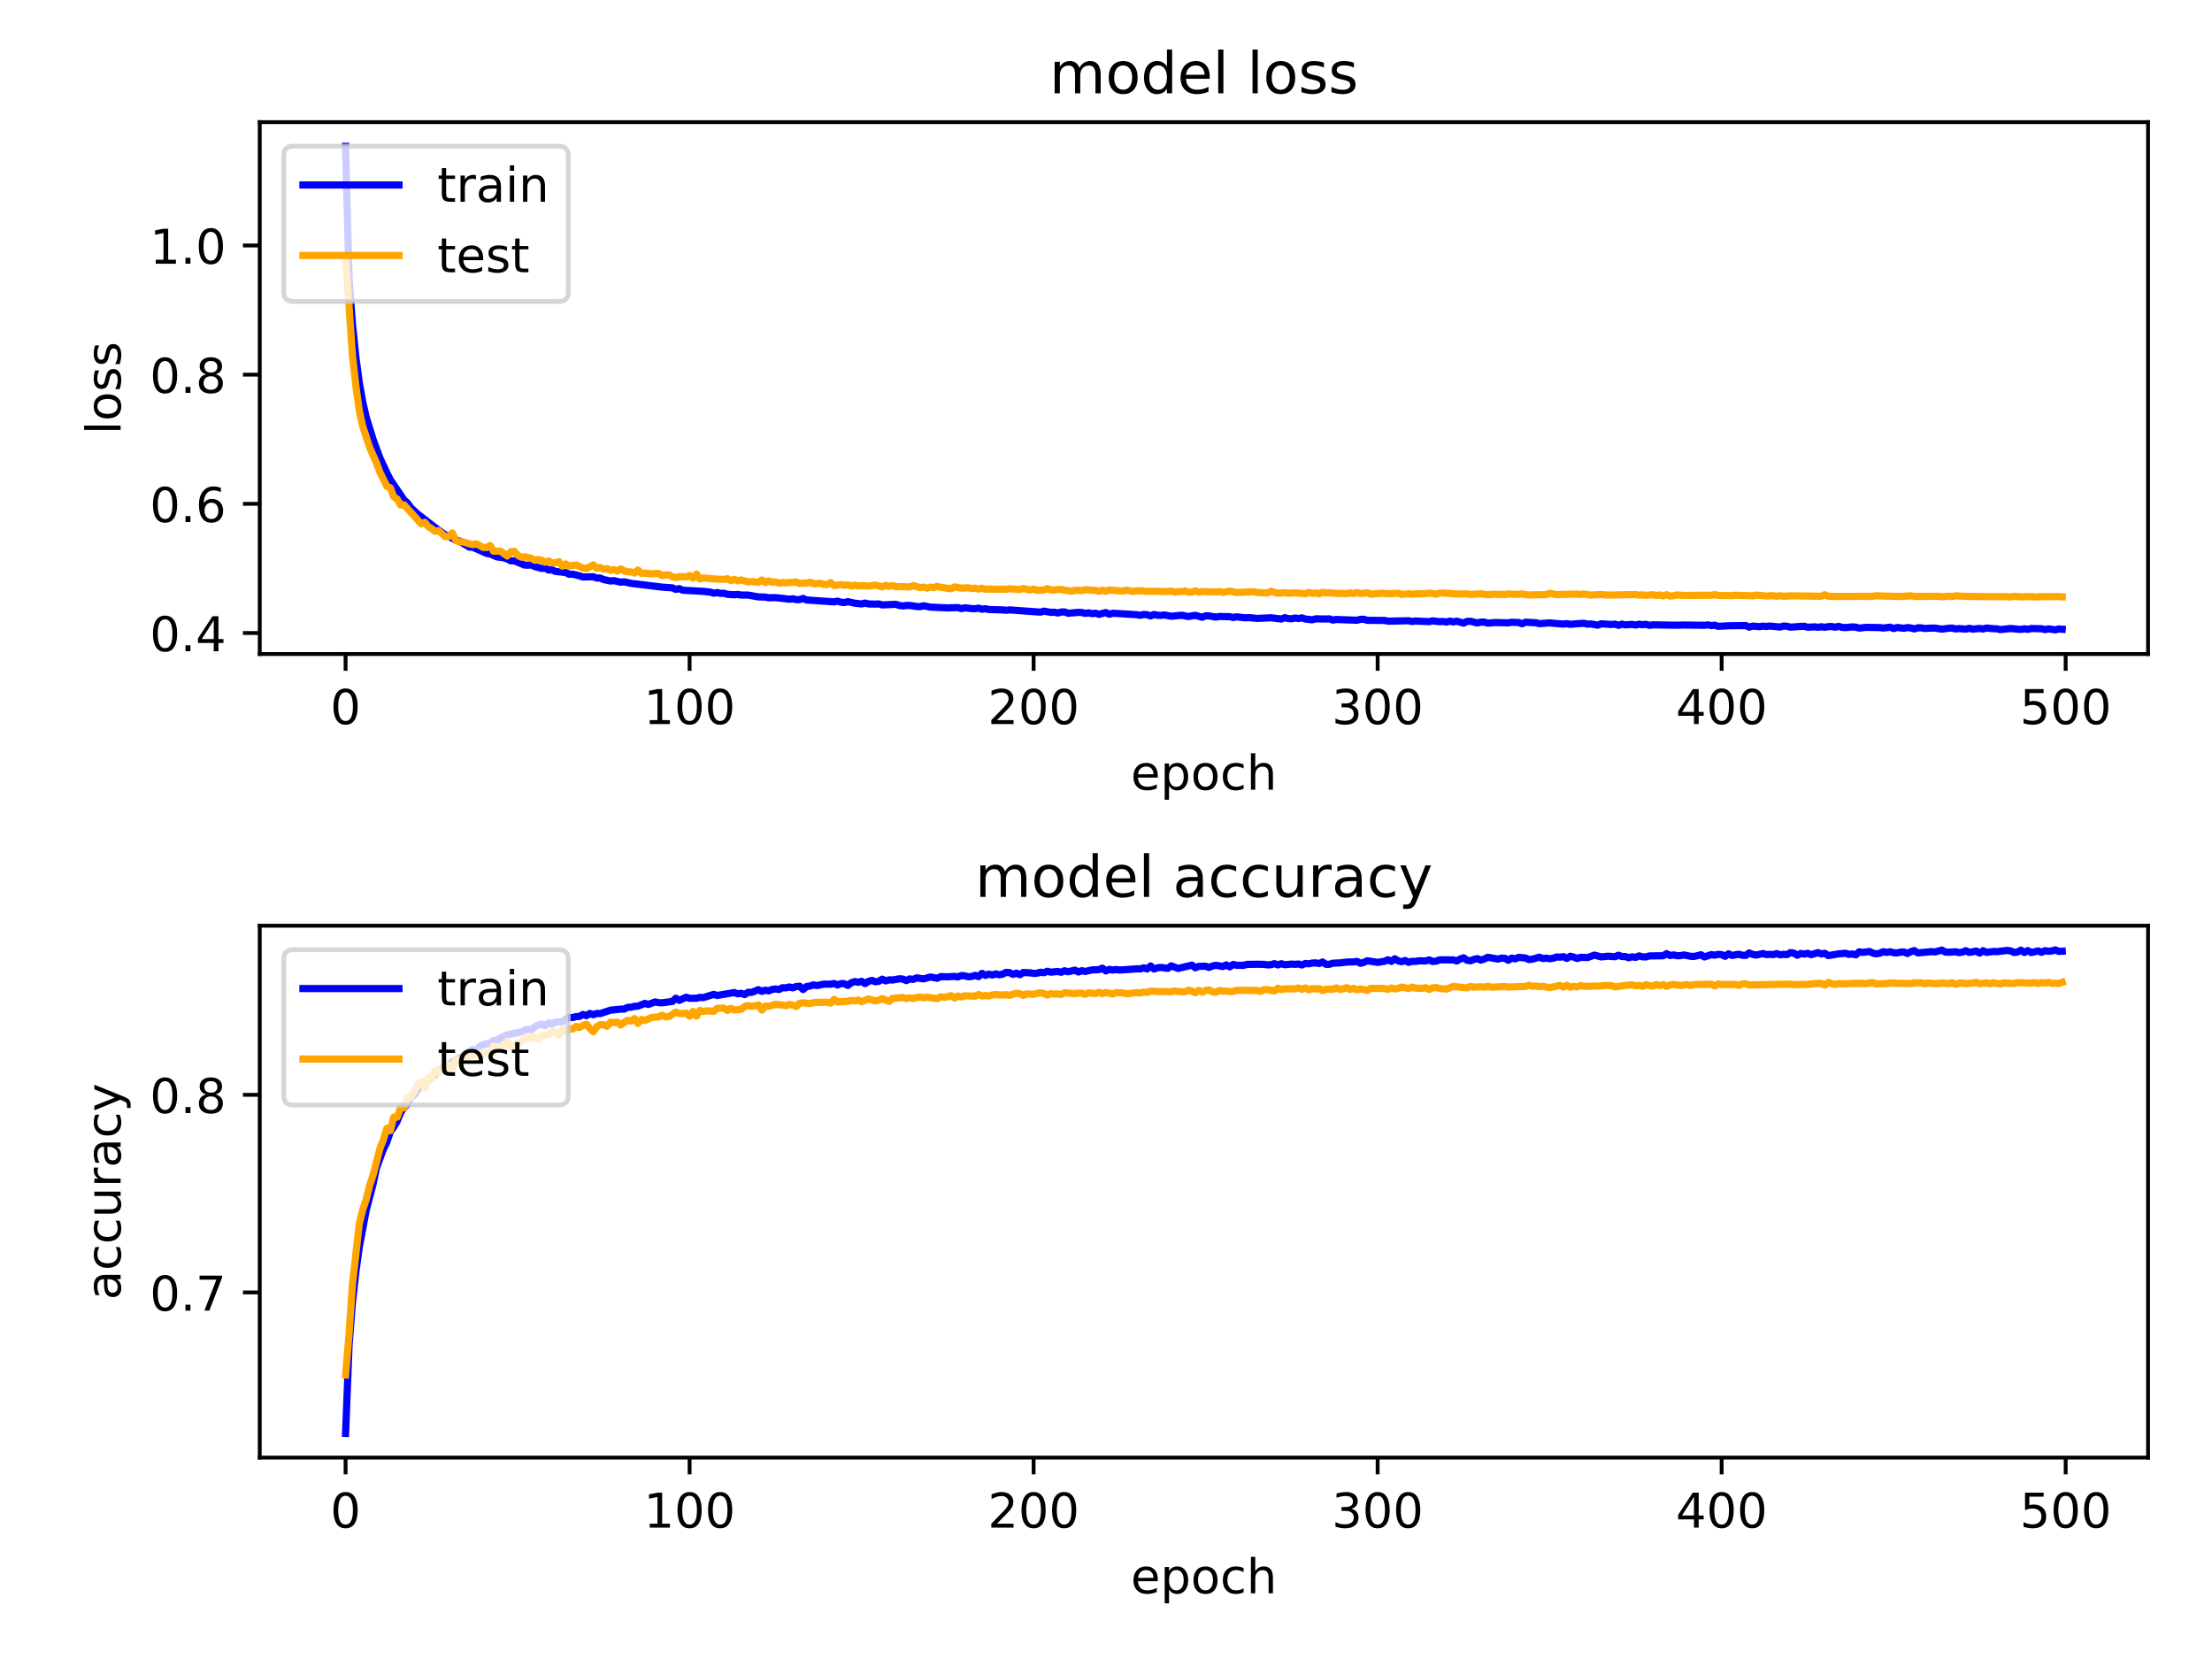 <?xml version="1.0" encoding="utf-8" standalone="no"?>
<!DOCTYPE svg PUBLIC "-//W3C//DTD SVG 1.1//EN"
  "http://www.w3.org/Graphics/SVG/1.1/DTD/svg11.dtd">
<!-- Created with matplotlib (https://matplotlib.org/) -->
<svg height="345.6pt" version="1.1" viewBox="0 0 460.8 345.6" width="460.8pt" xmlns="http://www.w3.org/2000/svg" xmlns:xlink="http://www.w3.org/1999/xlink">
 <defs>
  <style type="text/css">
*{stroke-linecap:butt;stroke-linejoin:round;}
  </style>
 </defs>
 <g id="figure_1">
  <g id="patch_1">
   <path d="M 0 345.6 
L 460.8 345.6 
L 460.8 0 
L 0 0 
z
" style="fill:#ffffff;"/>
  </g>
  <g id="axes_1">
   <g id="patch_2">
    <path d="M 54.11 136.24 
L 447.48 136.24 
L 447.48 25.44 
L 54.11 25.44 
z
" style="fill:#ffffff;"/>
   </g>
   <g id="matplotlib.axis_1">
    <g id="xtick_1">
     <g id="line2d_1">
      <defs>
       <path d="M 0 0 
L 0 3.5 
" id="mb5662c0dc2" style="stroke:#000000;stroke-width:0.8;"/>
      </defs>
      <g>
       <use style="stroke:#000000;stroke-width:0.8;" x="71.99" xlink:href="#mb5662c0dc2" y="136.24"/>
      </g>
     </g>
     <g id="text_1">
      <!-- 0 -->
      <defs>
       <path d="M 31.781 66.406 
Q 24.172 66.406 20.328 58.906 
Q 16.5 51.422 16.5 36.375 
Q 16.5 21.391 20.328 13.891 
Q 24.172 6.391 31.781 6.391 
Q 39.453 6.391 43.281 13.891 
Q 47.125 21.391 47.125 36.375 
Q 47.125 51.422 43.281 58.906 
Q 39.453 66.406 31.781 66.406 
z
M 31.781 74.219 
Q 44.047 74.219 50.516 64.516 
Q 56.984 54.828 56.984 36.375 
Q 56.984 17.969 50.516 8.266 
Q 44.047 -1.422 31.781 -1.422 
Q 19.531 -1.422 13.062 8.266 
Q 6.594 17.969 6.594 36.375 
Q 6.594 54.828 13.062 64.516 
Q 19.531 74.219 31.781 74.219 
z
" id="DejaVuSans-48"/>
      </defs>
      <g transform="translate(68.809 150.838)scale(0.1 -0.1)">
       <use xlink:href="#DejaVuSans-48"/>
      </g>
     </g>
    </g>
    <g id="xtick_2">
     <g id="line2d_2">
      <g>
       <use style="stroke:#000000;stroke-width:0.8;" x="143.656" xlink:href="#mb5662c0dc2" y="136.24"/>
      </g>
     </g>
     <g id="text_2">
      <!-- 100 -->
      <defs>
       <path d="M 12.406 8.297 
L 28.516 8.297 
L 28.516 63.922 
L 10.984 60.406 
L 10.984 69.391 
L 28.422 72.906 
L 38.281 72.906 
L 38.281 8.297 
L 54.391 8.297 
L 54.391 0 
L 12.406 0 
z
" id="DejaVuSans-49"/>
      </defs>
      <g transform="translate(134.112 150.838)scale(0.1 -0.1)">
       <use xlink:href="#DejaVuSans-49"/>
       <use x="63.623" xlink:href="#DejaVuSans-48"/>
       <use x="127.246" xlink:href="#DejaVuSans-48"/>
      </g>
     </g>
    </g>
    <g id="xtick_3">
     <g id="line2d_3">
      <g>
       <use style="stroke:#000000;stroke-width:0.8;" x="215.321" xlink:href="#mb5662c0dc2" y="136.24"/>
      </g>
     </g>
     <g id="text_3">
      <!-- 200 -->
      <defs>
       <path d="M 19.188 8.297 
L 53.609 8.297 
L 53.609 0 
L 7.328 0 
L 7.328 8.297 
Q 12.938 14.109 22.625 23.891 
Q 32.328 33.688 34.812 36.531 
Q 39.547 41.844 41.422 45.531 
Q 43.312 49.219 43.312 52.781 
Q 43.312 58.594 39.234 62.25 
Q 35.156 65.922 28.609 65.922 
Q 23.969 65.922 18.812 64.312 
Q 13.672 62.703 7.812 59.422 
L 7.812 69.391 
Q 13.766 71.781 18.938 73 
Q 24.125 74.219 28.422 74.219 
Q 39.75 74.219 46.484 68.547 
Q 53.219 62.891 53.219 53.422 
Q 53.219 48.922 51.531 44.891 
Q 49.859 40.875 45.406 35.406 
Q 44.188 33.984 37.641 27.219 
Q 31.109 20.453 19.188 8.297 
z
" id="DejaVuSans-50"/>
      </defs>
      <g transform="translate(205.777 150.838)scale(0.1 -0.1)">
       <use xlink:href="#DejaVuSans-50"/>
       <use x="63.623" xlink:href="#DejaVuSans-48"/>
       <use x="127.246" xlink:href="#DejaVuSans-48"/>
      </g>
     </g>
    </g>
    <g id="xtick_4">
     <g id="line2d_4">
      <g>
       <use style="stroke:#000000;stroke-width:0.8;" x="286.986" xlink:href="#mb5662c0dc2" y="136.24"/>
      </g>
     </g>
     <g id="text_4">
      <!-- 300 -->
      <defs>
       <path d="M 40.578 39.312 
Q 47.656 37.797 51.625 33 
Q 55.609 28.219 55.609 21.188 
Q 55.609 10.406 48.188 4.484 
Q 40.766 -1.422 27.094 -1.422 
Q 22.516 -1.422 17.656 -0.516 
Q 12.797 0.391 7.625 2.203 
L 7.625 11.719 
Q 11.719 9.328 16.594 8.109 
Q 21.484 6.891 26.812 6.891 
Q 36.078 6.891 40.938 10.547 
Q 45.797 14.203 45.797 21.188 
Q 45.797 27.641 41.281 31.266 
Q 36.766 34.906 28.719 34.906 
L 20.219 34.906 
L 20.219 43.016 
L 29.109 43.016 
Q 36.375 43.016 40.234 45.922 
Q 44.094 48.828 44.094 54.297 
Q 44.094 59.906 40.109 62.906 
Q 36.141 65.922 28.719 65.922 
Q 24.656 65.922 20.016 65.031 
Q 15.375 64.156 9.812 62.312 
L 9.812 71.094 
Q 15.438 72.656 20.344 73.438 
Q 25.25 74.219 29.594 74.219 
Q 40.828 74.219 47.359 69.109 
Q 53.906 64.016 53.906 55.328 
Q 53.906 49.266 50.438 45.094 
Q 46.969 40.922 40.578 39.312 
z
" id="DejaVuSans-51"/>
      </defs>
      <g transform="translate(277.442 150.838)scale(0.1 -0.1)">
       <use xlink:href="#DejaVuSans-51"/>
       <use x="63.623" xlink:href="#DejaVuSans-48"/>
       <use x="127.246" xlink:href="#DejaVuSans-48"/>
      </g>
     </g>
    </g>
    <g id="xtick_5">
     <g id="line2d_5">
      <g>
       <use style="stroke:#000000;stroke-width:0.8;" x="358.651" xlink:href="#mb5662c0dc2" y="136.24"/>
      </g>
     </g>
     <g id="text_5">
      <!-- 400 -->
      <defs>
       <path d="M 37.797 64.312 
L 12.891 25.391 
L 37.797 25.391 
z
M 35.203 72.906 
L 47.609 72.906 
L 47.609 25.391 
L 58.016 25.391 
L 58.016 17.188 
L 47.609 17.188 
L 47.609 0 
L 37.797 0 
L 37.797 17.188 
L 4.891 17.188 
L 4.891 26.703 
z
" id="DejaVuSans-52"/>
      </defs>
      <g transform="translate(349.107 150.838)scale(0.1 -0.1)">
       <use xlink:href="#DejaVuSans-52"/>
       <use x="63.623" xlink:href="#DejaVuSans-48"/>
       <use x="127.246" xlink:href="#DejaVuSans-48"/>
      </g>
     </g>
    </g>
    <g id="xtick_6">
     <g id="line2d_6">
      <g>
       <use style="stroke:#000000;stroke-width:0.8;" x="430.316" xlink:href="#mb5662c0dc2" y="136.24"/>
      </g>
     </g>
     <g id="text_6">
      <!-- 500 -->
      <defs>
       <path d="M 10.797 72.906 
L 49.516 72.906 
L 49.516 64.594 
L 19.828 64.594 
L 19.828 46.734 
Q 21.969 47.469 24.109 47.828 
Q 26.266 48.188 28.422 48.188 
Q 40.625 48.188 47.75 41.5 
Q 54.891 34.812 54.891 23.391 
Q 54.891 11.625 47.562 5.094 
Q 40.234 -1.422 26.906 -1.422 
Q 22.312 -1.422 17.547 -0.641 
Q 12.797 0.141 7.719 1.703 
L 7.719 11.625 
Q 12.109 9.234 16.797 8.062 
Q 21.484 6.891 26.703 6.891 
Q 35.156 6.891 40.078 11.328 
Q 45.016 15.766 45.016 23.391 
Q 45.016 31 40.078 35.438 
Q 35.156 39.891 26.703 39.891 
Q 22.75 39.891 18.812 39.016 
Q 14.891 38.141 10.797 36.281 
z
" id="DejaVuSans-53"/>
      </defs>
      <g transform="translate(420.772 150.838)scale(0.1 -0.1)">
       <use xlink:href="#DejaVuSans-53"/>
       <use x="63.623" xlink:href="#DejaVuSans-48"/>
       <use x="127.246" xlink:href="#DejaVuSans-48"/>
      </g>
     </g>
    </g>
    <g id="text_7">
     <!-- epoch -->
     <defs>
      <path d="M 56.203 29.594 
L 56.203 25.203 
L 14.891 25.203 
Q 15.484 15.922 20.484 11.062 
Q 25.484 6.203 34.422 6.203 
Q 39.594 6.203 44.453 7.469 
Q 49.312 8.734 54.109 11.281 
L 54.109 2.781 
Q 49.266 0.734 44.188 -0.344 
Q 39.109 -1.422 33.891 -1.422 
Q 20.797 -1.422 13.156 6.188 
Q 5.516 13.812 5.516 26.812 
Q 5.516 40.234 12.766 48.109 
Q 20.016 56 32.328 56 
Q 43.359 56 49.781 48.891 
Q 56.203 41.797 56.203 29.594 
z
M 47.219 32.234 
Q 47.125 39.594 43.094 43.984 
Q 39.062 48.391 32.422 48.391 
Q 24.906 48.391 20.391 44.141 
Q 15.875 39.891 15.188 32.172 
z
" id="DejaVuSans-101"/>
      <path d="M 18.109 8.203 
L 18.109 -20.797 
L 9.078 -20.797 
L 9.078 54.688 
L 18.109 54.688 
L 18.109 46.391 
Q 20.953 51.266 25.266 53.625 
Q 29.594 56 35.594 56 
Q 45.562 56 51.781 48.094 
Q 58.016 40.188 58.016 27.297 
Q 58.016 14.406 51.781 6.484 
Q 45.562 -1.422 35.594 -1.422 
Q 29.594 -1.422 25.266 0.953 
Q 20.953 3.328 18.109 8.203 
z
M 48.688 27.297 
Q 48.688 37.203 44.609 42.844 
Q 40.531 48.484 33.406 48.484 
Q 26.266 48.484 22.188 42.844 
Q 18.109 37.203 18.109 27.297 
Q 18.109 17.391 22.188 11.75 
Q 26.266 6.109 33.406 6.109 
Q 40.531 6.109 44.609 11.75 
Q 48.688 17.391 48.688 27.297 
z
" id="DejaVuSans-112"/>
      <path d="M 30.609 48.391 
Q 23.391 48.391 19.188 42.75 
Q 14.984 37.109 14.984 27.297 
Q 14.984 17.484 19.156 11.844 
Q 23.344 6.203 30.609 6.203 
Q 37.797 6.203 41.984 11.859 
Q 46.188 17.531 46.188 27.297 
Q 46.188 37.016 41.984 42.703 
Q 37.797 48.391 30.609 48.391 
z
M 30.609 56 
Q 42.328 56 49.016 48.375 
Q 55.719 40.766 55.719 27.297 
Q 55.719 13.875 49.016 6.219 
Q 42.328 -1.422 30.609 -1.422 
Q 18.844 -1.422 12.172 6.219 
Q 5.516 13.875 5.516 27.297 
Q 5.516 40.766 12.172 48.375 
Q 18.844 56 30.609 56 
z
" id="DejaVuSans-111"/>
      <path d="M 48.781 52.594 
L 48.781 44.188 
Q 44.969 46.297 41.141 47.344 
Q 37.312 48.391 33.406 48.391 
Q 24.656 48.391 19.812 42.844 
Q 14.984 37.312 14.984 27.297 
Q 14.984 17.281 19.812 11.734 
Q 24.656 6.203 33.406 6.203 
Q 37.312 6.203 41.141 7.25 
Q 44.969 8.297 48.781 10.406 
L 48.781 2.094 
Q 45.016 0.344 40.984 -0.531 
Q 36.969 -1.422 32.422 -1.422 
Q 20.062 -1.422 12.781 6.344 
Q 5.516 14.109 5.516 27.297 
Q 5.516 40.672 12.859 48.328 
Q 20.219 56 33.016 56 
Q 37.156 56 41.109 55.141 
Q 45.062 54.297 48.781 52.594 
z
" id="DejaVuSans-99"/>
      <path d="M 54.891 33.016 
L 54.891 0 
L 45.906 0 
L 45.906 32.719 
Q 45.906 40.484 42.875 44.328 
Q 39.844 48.188 33.797 48.188 
Q 26.516 48.188 22.312 43.547 
Q 18.109 38.922 18.109 30.906 
L 18.109 0 
L 9.078 0 
L 9.078 75.984 
L 18.109 75.984 
L 18.109 46.188 
Q 21.344 51.125 25.703 53.562 
Q 30.078 56 35.797 56 
Q 45.219 56 50.047 50.172 
Q 54.891 44.344 54.891 33.016 
z
" id="DejaVuSans-104"/>
     </defs>
     <g transform="translate(235.567 164.517)scale(0.1 -0.1)">
      <use xlink:href="#DejaVuSans-101"/>
      <use x="61.523" xlink:href="#DejaVuSans-112"/>
      <use x="125" xlink:href="#DejaVuSans-111"/>
      <use x="186.182" xlink:href="#DejaVuSans-99"/>
      <use x="241.162" xlink:href="#DejaVuSans-104"/>
     </g>
    </g>
   </g>
   <g id="matplotlib.axis_2">
    <g id="ytick_1">
     <g id="line2d_7">
      <defs>
       <path d="M 0 0 
L -3.5 0 
" id="m76233f7de4" style="stroke:#000000;stroke-width:0.8;"/>
      </defs>
      <g>
       <use style="stroke:#000000;stroke-width:0.8;" x="54.11" xlink:href="#m76233f7de4" y="131.864"/>
      </g>
     </g>
     <g id="text_8">
      <!-- 0.4 -->
      <defs>
       <path d="M 10.688 12.406 
L 21 12.406 
L 21 0 
L 10.688 0 
z
" id="DejaVuSans-46"/>
      </defs>
      <g transform="translate(31.207 135.663)scale(0.1 -0.1)">
       <use xlink:href="#DejaVuSans-48"/>
       <use x="63.623" xlink:href="#DejaVuSans-46"/>
       <use x="95.41" xlink:href="#DejaVuSans-52"/>
      </g>
     </g>
    </g>
    <g id="ytick_2">
     <g id="line2d_8">
      <g>
       <use style="stroke:#000000;stroke-width:0.8;" x="54.11" xlink:href="#m76233f7de4" y="104.955"/>
      </g>
     </g>
     <g id="text_9">
      <!-- 0.6 -->
      <defs>
       <path d="M 33.016 40.375 
Q 26.375 40.375 22.484 35.828 
Q 18.609 31.297 18.609 23.391 
Q 18.609 15.531 22.484 10.953 
Q 26.375 6.391 33.016 6.391 
Q 39.656 6.391 43.531 10.953 
Q 47.406 15.531 47.406 23.391 
Q 47.406 31.297 43.531 35.828 
Q 39.656 40.375 33.016 40.375 
z
M 52.594 71.297 
L 52.594 62.312 
Q 48.875 64.062 45.094 64.984 
Q 41.312 65.922 37.594 65.922 
Q 27.828 65.922 22.672 59.328 
Q 17.531 52.734 16.797 39.406 
Q 19.672 43.656 24.016 45.922 
Q 28.375 48.188 33.594 48.188 
Q 44.578 48.188 50.953 41.516 
Q 57.328 34.859 57.328 23.391 
Q 57.328 12.156 50.688 5.359 
Q 44.047 -1.422 33.016 -1.422 
Q 20.359 -1.422 13.672 8.266 
Q 6.984 17.969 6.984 36.375 
Q 6.984 53.656 15.188 63.938 
Q 23.391 74.219 37.203 74.219 
Q 40.922 74.219 44.703 73.484 
Q 48.484 72.75 52.594 71.297 
z
" id="DejaVuSans-54"/>
      </defs>
      <g transform="translate(31.207 108.755)scale(0.1 -0.1)">
       <use xlink:href="#DejaVuSans-48"/>
       <use x="63.623" xlink:href="#DejaVuSans-46"/>
       <use x="95.41" xlink:href="#DejaVuSans-54"/>
      </g>
     </g>
    </g>
    <g id="ytick_3">
     <g id="line2d_9">
      <g>
       <use style="stroke:#000000;stroke-width:0.8;" x="54.11" xlink:href="#m76233f7de4" y="78.047"/>
      </g>
     </g>
     <g id="text_10">
      <!-- 0.8 -->
      <defs>
       <path d="M 31.781 34.625 
Q 24.75 34.625 20.719 30.859 
Q 16.703 27.094 16.703 20.516 
Q 16.703 13.922 20.719 10.156 
Q 24.75 6.391 31.781 6.391 
Q 38.812 6.391 42.859 10.172 
Q 46.922 13.969 46.922 20.516 
Q 46.922 27.094 42.891 30.859 
Q 38.875 34.625 31.781 34.625 
z
M 21.922 38.812 
Q 15.578 40.375 12.031 44.719 
Q 8.5 49.078 8.5 55.328 
Q 8.5 64.062 14.719 69.141 
Q 20.953 74.219 31.781 74.219 
Q 42.672 74.219 48.875 69.141 
Q 55.078 64.062 55.078 55.328 
Q 55.078 49.078 51.531 44.719 
Q 48 40.375 41.703 38.812 
Q 48.828 37.156 52.797 32.312 
Q 56.781 27.484 56.781 20.516 
Q 56.781 9.906 50.312 4.234 
Q 43.844 -1.422 31.781 -1.422 
Q 19.734 -1.422 13.25 4.234 
Q 6.781 9.906 6.781 20.516 
Q 6.781 27.484 10.781 32.312 
Q 14.797 37.156 21.922 38.812 
z
M 18.312 54.391 
Q 18.312 48.734 21.844 45.562 
Q 25.391 42.391 31.781 42.391 
Q 38.141 42.391 41.719 45.562 
Q 45.312 48.734 45.312 54.391 
Q 45.312 60.062 41.719 63.234 
Q 38.141 66.406 31.781 66.406 
Q 25.391 66.406 21.844 63.234 
Q 18.312 60.062 18.312 54.391 
z
" id="DejaVuSans-56"/>
      </defs>
      <g transform="translate(31.207 81.846)scale(0.1 -0.1)">
       <use xlink:href="#DejaVuSans-48"/>
       <use x="63.623" xlink:href="#DejaVuSans-46"/>
       <use x="95.41" xlink:href="#DejaVuSans-56"/>
      </g>
     </g>
    </g>
    <g id="ytick_4">
     <g id="line2d_10">
      <g>
       <use style="stroke:#000000;stroke-width:0.8;" x="54.11" xlink:href="#m76233f7de4" y="51.138"/>
      </g>
     </g>
     <g id="text_11">
      <!-- 1.0 -->
      <g transform="translate(31.207 54.937)scale(0.1 -0.1)">
       <use xlink:href="#DejaVuSans-49"/>
       <use x="63.623" xlink:href="#DejaVuSans-46"/>
       <use x="95.41" xlink:href="#DejaVuSans-48"/>
      </g>
     </g>
    </g>
    <g id="text_12">
     <!-- loss -->
     <defs>
      <path d="M 9.422 75.984 
L 18.406 75.984 
L 18.406 0 
L 9.422 0 
z
" id="DejaVuSans-108"/>
      <path d="M 44.281 53.078 
L 44.281 44.578 
Q 40.484 46.531 36.375 47.5 
Q 32.281 48.484 27.875 48.484 
Q 21.188 48.484 17.844 46.438 
Q 14.5 44.391 14.5 40.281 
Q 14.5 37.156 16.891 35.375 
Q 19.281 33.594 26.516 31.984 
L 29.594 31.297 
Q 39.156 29.25 43.188 25.516 
Q 47.219 21.781 47.219 15.094 
Q 47.219 7.469 41.188 3.016 
Q 35.156 -1.422 24.609 -1.422 
Q 20.219 -1.422 15.453 -0.562 
Q 10.688 0.297 5.422 2 
L 5.422 11.281 
Q 10.406 8.688 15.234 7.391 
Q 20.062 6.109 24.812 6.109 
Q 31.156 6.109 34.562 8.281 
Q 37.984 10.453 37.984 14.406 
Q 37.984 18.062 35.516 20.016 
Q 33.062 21.969 24.703 23.781 
L 21.578 24.516 
Q 13.234 26.266 9.516 29.906 
Q 5.812 33.547 5.812 39.891 
Q 5.812 47.609 11.281 51.797 
Q 16.75 56 26.812 56 
Q 31.781 56 36.172 55.266 
Q 40.578 54.547 44.281 53.078 
z
" id="DejaVuSans-115"/>
     </defs>
     <g transform="translate(25.127 90.498)rotate(-90)scale(0.1 -0.1)">
      <use xlink:href="#DejaVuSans-108"/>
      <use x="27.783" xlink:href="#DejaVuSans-111"/>
      <use x="88.965" xlink:href="#DejaVuSans-115"/>
      <use x="141.064" xlink:href="#DejaVuSans-115"/>
     </g>
    </g>
   </g>
   <g id="line2d_11">
    <path clip-path="url(#pca4b34481e)" d="M 71.99 30.476 
L 72.707 57.809 
L 73.424 67.563 
L 74.14 74.433 
L 74.857 79.778 
L 75.574 83.798 
L 76.29 86.914 
L 77.724 91.562 
L 79.157 95.425 
L 80.59 98.515 
L 81.307 99.927 
L 84.174 104.168 
L 84.89 104.781 
L 85.607 105.807 
L 87.04 107.11 
L 91.34 110.432 
L 92.773 111.422 
L 93.49 111.699 
L 94.923 112.521 
L 95.64 112.7 
L 97.79 113.981 
L 98.507 114.011 
L 101.373 115.286 
L 102.09 115.394 
L 103.523 116.009 
L 104.956 116.202 
L 105.673 116.439 
L 106.39 116.831 
L 107.106 116.822 
L 109.256 117.7 
L 109.973 117.746 
L 110.69 117.676 
L 111.406 118.027 
L 112.84 118.415 
L 113.556 118.326 
L 114.273 118.743 
L 114.99 118.705 
L 115.706 119.034 
L 117.856 119.261 
L 118.573 119.627 
L 119.289 119.61 
L 120.723 119.95 
L 121.439 120.2 
L 123.589 120.142 
L 124.306 120.417 
L 125.023 120.409 
L 125.739 120.732 
L 127.173 121.037 
L 127.889 120.959 
L 129.323 121.282 
L 130.039 121.213 
L 131.473 121.525 
L 137.922 122.308 
L 140.072 122.458 
L 140.789 122.775 
L 141.506 122.62 
L 142.222 122.951 
L 146.522 123.192 
L 147.956 123.348 
L 148.672 123.573 
L 149.389 123.435 
L 150.105 123.611 
L 150.822 123.585 
L 151.539 123.806 
L 152.972 123.901 
L 153.689 123.832 
L 154.405 123.965 
L 155.839 123.963 
L 157.989 124.345 
L 159.422 124.379 
L 160.139 124.525 
L 161.572 124.491 
L 164.438 124.82 
L 165.155 124.74 
L 165.872 124.915 
L 166.588 124.895 
L 167.305 124.674 
L 168.022 124.985 
L 173.755 125.374 
L 174.472 125.224 
L 175.188 125.447 
L 175.905 125.519 
L 176.622 125.336 
L 178.055 125.654 
L 179.488 125.813 
L 180.205 125.632 
L 180.921 125.811 
L 182.355 125.846 
L 183.071 125.806 
L 183.788 126.019 
L 186.655 125.892 
L 187.371 126.135 
L 188.088 126.234 
L 188.805 126.124 
L 189.521 126.127 
L 190.955 126.342 
L 191.671 126.375 
L 192.388 126.198 
L 193.821 126.477 
L 197.404 126.632 
L 199.554 126.571 
L 200.271 126.78 
L 200.988 126.621 
L 202.421 126.784 
L 203.138 126.811 
L 203.854 126.676 
L 204.571 126.914 
L 205.288 126.809 
L 206.004 126.974 
L 207.438 127.015 
L 208.871 127.054 
L 209.588 127.135 
L 210.304 127.053 
L 216.754 127.521 
L 217.471 127.313 
L 218.904 127.569 
L 219.621 127.536 
L 220.337 127.693 
L 221.054 127.497 
L 221.771 127.472 
L 222.487 127.748 
L 224.637 127.563 
L 225.354 127.598 
L 226.071 127.776 
L 226.787 127.661 
L 227.504 127.837 
L 228.22 127.74 
L 228.937 127.979 
L 230.37 127.603 
L 231.087 127.961 
L 231.804 127.752 
L 233.237 127.83 
L 236.82 128.057 
L 237.537 128.177 
L 238.254 128.009 
L 238.97 128.056 
L 239.687 128.305 
L 240.404 128.007 
L 241.12 128.165 
L 241.837 128.199 
L 242.554 128.105 
L 243.987 128.375 
L 246.137 128.167 
L 247.57 128.431 
L 249.003 128.182 
L 250.437 128.591 
L 251.153 128.282 
L 251.87 128.305 
L 253.303 128.554 
L 254.02 128.421 
L 255.453 128.456 
L 256.17 128.462 
L 256.887 128.637 
L 257.603 128.483 
L 259.036 128.673 
L 260.47 128.685 
L 261.903 128.827 
L 264.77 128.694 
L 266.92 128.953 
L 267.636 128.667 
L 268.353 128.858 
L 269.07 128.903 
L 269.786 128.748 
L 270.503 128.847 
L 271.22 128.71 
L 271.936 128.958 
L 273.37 129.117 
L 274.086 128.912 
L 276.236 128.956 
L 276.953 128.916 
L 277.669 129.171 
L 278.386 129.047 
L 281.969 129.182 
L 282.686 129.208 
L 283.403 129.02 
L 284.119 129.005 
L 284.836 129.229 
L 288.419 129.247 
L 289.136 129.405 
L 290.569 129.374 
L 293.436 129.309 
L 294.152 129.459 
L 294.869 129.37 
L 297.736 129.496 
L 298.452 129.335 
L 299.886 129.506 
L 300.602 129.459 
L 301.319 129.584 
L 302.036 129.377 
L 302.752 129.562 
L 303.469 129.4 
L 304.902 129.81 
L 305.619 129.446 
L 306.335 129.423 
L 307.769 129.778 
L 308.485 129.599 
L 309.202 129.591 
L 309.919 129.821 
L 311.352 129.681 
L 314.219 129.751 
L 314.935 129.626 
L 316.369 129.686 
L 317.085 129.939 
L 317.802 129.613 
L 319.235 129.699 
L 319.952 129.728 
L 320.669 129.922 
L 322.818 129.762 
L 325.685 130.011 
L 326.402 129.915 
L 327.118 130.062 
L 328.552 129.93 
L 329.985 129.847 
L 330.702 130.022 
L 331.418 129.98 
L 332.852 130.229 
L 333.568 129.947 
L 335.718 130.096 
L 336.435 130.014 
L 337.152 130.269 
L 337.868 130.019 
L 338.585 130.172 
L 340.018 130.07 
L 340.735 130.211 
L 341.451 130.037 
L 342.168 130.137 
L 342.885 130.048 
L 343.601 130.27 
L 344.318 130.162 
L 349.335 130.248 
L 350.768 130.204 
L 355.068 130.261 
L 355.784 130.179 
L 356.501 130.314 
L 357.218 130.238 
L 357.934 130.478 
L 360.084 130.357 
L 363.668 130.315 
L 364.384 130.648 
L 365.101 130.43 
L 366.534 130.547 
L 367.251 130.433 
L 367.968 130.504 
L 368.684 130.419 
L 370.834 130.623 
L 371.551 130.419 
L 372.267 130.459 
L 372.984 130.654 
L 374.417 130.54 
L 375.851 130.464 
L 376.567 130.673 
L 378.001 130.58 
L 378.717 130.673 
L 379.434 130.57 
L 380.151 130.674 
L 380.867 130.533 
L 381.584 130.526 
L 382.301 130.648 
L 383.017 130.488 
L 383.734 130.684 
L 384.451 130.742 
L 385.884 130.593 
L 386.6 130.656 
L 387.317 130.848 
L 388.75 130.689 
L 391.617 130.736 
L 392.334 130.832 
L 393.767 130.654 
L 394.484 130.94 
L 395.2 130.713 
L 396.634 130.889 
L 397.35 130.733 
L 398.067 130.814 
L 398.784 131.013 
L 399.5 130.787 
L 400.217 130.787 
L 400.933 130.922 
L 402.367 130.846 
L 403.083 130.839 
L 404.517 131.061 
L 405.95 130.872 
L 406.667 130.833 
L 407.383 131.018 
L 408.1 130.941 
L 409.533 131.053 
L 410.25 130.883 
L 410.967 131.063 
L 412.4 130.91 
L 413.117 131.034 
L 413.833 130.826 
L 415.267 130.972 
L 415.983 130.99 
L 416.7 131.156 
L 418.85 130.926 
L 421 131.124 
L 421.716 130.979 
L 422.433 131.106 
L 423.15 130.926 
L 424.583 130.963 
L 425.3 130.978 
L 426.016 131.161 
L 426.733 131.004 
L 428.166 131.204 
L 428.883 131.021 
L 429.6 131.075 
L 429.6 131.075 
" style="fill:none;stroke:#0000ff;stroke-linecap:square;stroke-width:1.5;"/>
   </g>
   <g id="line2d_12">
    <path clip-path="url(#pca4b34481e)" d="M 71.99 53.361 
L 73.424 74.087 
L 74.14 80.456 
L 74.857 85.613 
L 75.574 88.86 
L 77.007 93.2 
L 78.44 96.477 
L 79.157 98.392 
L 80.59 101.31 
L 81.307 101.634 
L 82.024 103.463 
L 82.74 103.976 
L 83.457 105.198 
L 84.174 105.158 
L 87.757 109.138 
L 88.473 108.809 
L 89.19 109.675 
L 89.907 110.087 
L 90.623 110.695 
L 91.34 110.546 
L 92.773 111.8 
L 93.49 111.755 
L 94.207 111.011 
L 94.923 112.495 
L 95.64 112.917 
L 96.357 112.847 
L 97.79 113.296 
L 98.507 113.45 
L 99.223 113.273 
L 100.657 114.05 
L 101.373 114.074 
L 102.09 113.637 
L 102.806 114.818 
L 104.24 114.802 
L 105.673 115.829 
L 106.39 114.953 
L 107.106 114.851 
L 107.823 115.669 
L 108.54 116.059 
L 109.256 115.996 
L 110.69 116.293 
L 111.406 116.718 
L 112.123 116.575 
L 112.84 116.718 
L 113.556 117.122 
L 114.273 116.867 
L 114.99 117.256 
L 115.706 117.232 
L 116.423 116.989 
L 117.139 117.945 
L 117.856 117.472 
L 118.573 117.919 
L 120.006 117.697 
L 121.439 118.311 
L 122.156 118.465 
L 123.589 117.671 
L 124.306 118.384 
L 125.023 118.219 
L 125.739 118.558 
L 126.456 118.464 
L 127.173 118.831 
L 127.889 118.677 
L 128.606 118.981 
L 129.323 118.504 
L 130.039 118.935 
L 130.756 119.117 
L 131.473 119.133 
L 132.189 119.378 
L 132.906 118.762 
L 133.622 119.445 
L 134.339 119.412 
L 135.772 119.568 
L 136.489 119.461 
L 137.206 119.478 
L 137.922 119.938 
L 138.639 119.764 
L 139.356 119.758 
L 140.072 120.17 
L 140.789 120.322 
L 141.506 120.157 
L 142.222 120.12 
L 142.939 120.205 
L 143.656 119.89 
L 144.372 120.432 
L 145.089 119.58 
L 145.806 120.615 
L 146.522 120.388 
L 149.389 120.646 
L 150.822 120.691 
L 151.539 120.557 
L 152.255 120.96 
L 152.972 120.689 
L 153.689 120.999 
L 154.405 120.801 
L 155.839 121.225 
L 156.555 121.142 
L 157.989 121.31 
L 158.705 120.812 
L 159.422 121.373 
L 160.139 120.99 
L 160.855 121.311 
L 161.572 121.204 
L 162.289 121.487 
L 163.005 121.334 
L 163.722 121.423 
L 165.872 121.255 
L 166.588 121.557 
L 167.305 121.447 
L 168.022 121.489 
L 168.738 121.272 
L 169.455 121.584 
L 170.172 121.598 
L 170.888 121.484 
L 171.605 121.757 
L 172.322 121.775 
L 173.038 121.379 
L 173.755 121.966 
L 175.188 121.793 
L 175.905 121.925 
L 176.622 121.849 
L 177.338 122.078 
L 178.055 121.88 
L 178.772 122.073 
L 179.488 121.997 
L 180.921 122.094 
L 182.355 121.89 
L 183.788 122.261 
L 184.505 121.952 
L 185.221 122.142 
L 185.938 121.98 
L 186.655 122.255 
L 187.371 122.18 
L 189.521 122.278 
L 190.238 122 
L 191.671 122.422 
L 192.388 122.3 
L 193.105 122.525 
L 193.821 122.305 
L 194.538 122.416 
L 195.255 122.122 
L 195.971 122.352 
L 198.121 122.652 
L 198.838 122.26 
L 200.271 122.523 
L 201.704 122.45 
L 202.421 122.616 
L 203.138 122.531 
L 203.854 122.716 
L 204.571 122.544 
L 205.288 122.736 
L 206.721 122.709 
L 207.438 122.765 
L 208.871 122.729 
L 209.588 122.768 
L 210.304 122.626 
L 211.737 122.777 
L 212.454 122.794 
L 213.171 122.595 
L 214.604 122.908 
L 215.321 122.725 
L 216.037 122.97 
L 217.471 122.899 
L 218.187 122.623 
L 218.904 122.889 
L 219.621 122.912 
L 220.337 122.798 
L 221.054 122.805 
L 223.204 123.157 
L 223.921 122.975 
L 225.354 123.003 
L 226.071 122.838 
L 227.504 122.959 
L 228.22 122.971 
L 228.937 123.18 
L 229.654 122.95 
L 230.37 123.185 
L 231.087 122.888 
L 233.237 123.083 
L 233.954 123.123 
L 234.67 122.93 
L 236.104 123.22 
L 236.82 123.061 
L 238.254 123.106 
L 238.97 123.195 
L 240.404 123.164 
L 243.27 123.246 
L 243.987 123.119 
L 244.703 123.354 
L 245.42 123.233 
L 246.137 123.251 
L 246.853 123.105 
L 247.57 123.366 
L 248.287 123.338 
L 249.003 123.074 
L 249.72 123.375 
L 250.437 123.235 
L 253.303 123.32 
L 254.02 123.231 
L 254.737 123.412 
L 256.17 123.135 
L 257.603 123.426 
L 259.036 123.363 
L 261.186 123.268 
L 261.903 123.431 
L 264.053 123.521 
L 264.77 123.18 
L 266.203 123.579 
L 267.636 123.475 
L 268.353 123.576 
L 269.786 123.507 
L 271.22 123.625 
L 271.936 123.701 
L 272.653 123.414 
L 273.37 123.605 
L 274.086 123.516 
L 274.803 123.69 
L 275.519 123.373 
L 276.236 123.514 
L 276.953 123.47 
L 277.669 123.582 
L 279.819 123.645 
L 280.536 123.684 
L 281.253 123.489 
L 281.969 123.643 
L 282.686 123.458 
L 283.403 123.637 
L 284.836 123.478 
L 285.553 123.771 
L 287.703 123.597 
L 289.853 123.683 
L 291.286 123.575 
L 292.002 123.822 
L 293.436 123.687 
L 294.152 123.775 
L 295.586 123.693 
L 297.019 123.659 
L 297.736 123.545 
L 299.169 123.772 
L 299.886 123.565 
L 300.602 123.518 
L 303.469 123.757 
L 305.619 123.713 
L 306.335 123.843 
L 308.485 123.708 
L 309.919 123.881 
L 311.352 123.782 
L 312.069 123.853 
L 312.785 123.788 
L 313.502 123.863 
L 314.219 123.727 
L 315.652 123.834 
L 317.085 123.74 
L 318.519 123.954 
L 319.952 123.899 
L 322.102 123.878 
L 322.818 123.618 
L 324.252 123.859 
L 327.118 123.796 
L 328.552 123.754 
L 329.268 123.834 
L 329.985 123.762 
L 331.418 123.964 
L 333.568 123.84 
L 335.002 123.973 
L 340.735 123.852 
L 341.451 123.983 
L 342.168 123.912 
L 342.885 124.025 
L 344.318 123.882 
L 345.035 124.066 
L 345.751 123.934 
L 346.468 124.138 
L 347.185 123.89 
L 347.901 124.168 
L 348.618 124.112 
L 349.335 123.936 
L 350.768 124.039 
L 354.351 124.013 
L 356.501 124.006 
L 357.218 123.868 
L 357.934 124.032 
L 360.801 124.087 
L 361.518 124 
L 362.951 124.048 
L 365.101 124.122 
L 365.818 123.973 
L 367.968 124.157 
L 369.401 124.091 
L 370.117 124.233 
L 370.834 124.089 
L 371.551 124.215 
L 372.984 124.124 
L 379.434 124.213 
L 380.151 123.901 
L 380.867 124.239 
L 384.451 124.24 
L 385.884 124.247 
L 388.75 124.218 
L 389.467 124.269 
L 390.9 124.11 
L 392.334 124.172 
L 393.767 124.2 
L 395.917 124.26 
L 397.35 124.165 
L 398.067 124.11 
L 398.784 124.252 
L 403.8 124.217 
L 404.517 124.325 
L 405.95 124.191 
L 406.667 124.26 
L 407.383 124.128 
L 409.533 124.24 
L 411.683 124.269 
L 418.133 124.299 
L 418.85 124.373 
L 419.566 124.219 
L 421 124.337 
L 423.15 124.278 
L 423.866 124.362 
L 425.3 124.281 
L 428.883 124.277 
L 429.6 124.328 
L 429.6 124.328 
" style="fill:none;stroke:#ffa500;stroke-linecap:square;stroke-width:1.5;"/>
   </g>
   <g id="patch_3">
    <path d="M 54.11 136.24 
L 54.11 25.44 
" style="fill:none;stroke:#000000;stroke-linecap:square;stroke-linejoin:miter;stroke-width:0.8;"/>
   </g>
   <g id="patch_4">
    <path d="M 447.48 136.24 
L 447.48 25.44 
" style="fill:none;stroke:#000000;stroke-linecap:square;stroke-linejoin:miter;stroke-width:0.8;"/>
   </g>
   <g id="patch_5">
    <path d="M 54.11 136.24 
L 447.48 136.24 
" style="fill:none;stroke:#000000;stroke-linecap:square;stroke-linejoin:miter;stroke-width:0.8;"/>
   </g>
   <g id="patch_6">
    <path d="M 54.11 25.44 
L 447.48 25.44 
" style="fill:none;stroke:#000000;stroke-linecap:square;stroke-linejoin:miter;stroke-width:0.8;"/>
   </g>
   <g id="text_13">
    <!-- model loss -->
    <defs>
     <path d="M 52 44.188 
Q 55.375 50.25 60.062 53.125 
Q 64.75 56 71.094 56 
Q 79.641 56 84.281 50.016 
Q 88.922 44.047 88.922 33.016 
L 88.922 0 
L 79.891 0 
L 79.891 32.719 
Q 79.891 40.578 77.094 44.375 
Q 74.312 48.188 68.609 48.188 
Q 61.625 48.188 57.562 43.547 
Q 53.516 38.922 53.516 30.906 
L 53.516 0 
L 44.484 0 
L 44.484 32.719 
Q 44.484 40.625 41.703 44.406 
Q 38.922 48.188 33.109 48.188 
Q 26.219 48.188 22.156 43.531 
Q 18.109 38.875 18.109 30.906 
L 18.109 0 
L 9.078 0 
L 9.078 54.688 
L 18.109 54.688 
L 18.109 46.188 
Q 21.188 51.219 25.484 53.609 
Q 29.781 56 35.688 56 
Q 41.656 56 45.828 52.969 
Q 50 49.953 52 44.188 
z
" id="DejaVuSans-109"/>
     <path d="M 45.406 46.391 
L 45.406 75.984 
L 54.391 75.984 
L 54.391 0 
L 45.406 0 
L 45.406 8.203 
Q 42.578 3.328 38.25 0.953 
Q 33.938 -1.422 27.875 -1.422 
Q 17.969 -1.422 11.734 6.484 
Q 5.516 14.406 5.516 27.297 
Q 5.516 40.188 11.734 48.094 
Q 17.969 56 27.875 56 
Q 33.938 56 38.25 53.625 
Q 42.578 51.266 45.406 46.391 
z
M 14.797 27.297 
Q 14.797 17.391 18.875 11.75 
Q 22.953 6.109 30.078 6.109 
Q 37.203 6.109 41.297 11.75 
Q 45.406 17.391 45.406 27.297 
Q 45.406 37.203 41.297 42.844 
Q 37.203 48.484 30.078 48.484 
Q 22.953 48.484 18.875 42.844 
Q 14.797 37.203 14.797 27.297 
z
" id="DejaVuSans-100"/>
     <path id="DejaVuSans-32"/>
    </defs>
    <g transform="translate(218.615 19.44)scale(0.12 -0.12)">
     <use xlink:href="#DejaVuSans-109"/>
     <use x="97.412" xlink:href="#DejaVuSans-111"/>
     <use x="158.594" xlink:href="#DejaVuSans-100"/>
     <use x="222.07" xlink:href="#DejaVuSans-101"/>
     <use x="283.594" xlink:href="#DejaVuSans-108"/>
     <use x="311.377" xlink:href="#DejaVuSans-32"/>
     <use x="343.164" xlink:href="#DejaVuSans-108"/>
     <use x="370.947" xlink:href="#DejaVuSans-111"/>
     <use x="432.129" xlink:href="#DejaVuSans-115"/>
     <use x="484.229" xlink:href="#DejaVuSans-115"/>
    </g>
   </g>
   <g id="legend_1">
    <g id="patch_7">
     <path d="M 61.11 62.796 
L 116.385 62.796 
Q 118.385 62.796 118.385 60.796 
L 118.385 32.44 
Q 118.385 30.44 116.385 30.44 
L 61.11 30.44 
Q 59.11 30.44 59.11 32.44 
L 59.11 60.796 
Q 59.11 62.796 61.11 62.796 
z
" style="fill:#ffffff;opacity:0.8;stroke:#cccccc;stroke-linejoin:miter;"/>
    </g>
    <g id="line2d_13">
     <path d="M 63.11 38.538 
L 83.11 38.538 
" style="fill:none;stroke:#0000ff;stroke-linecap:square;stroke-width:1.5;"/>
    </g>
    <g id="line2d_14"/>
    <g id="text_14">
     <!-- train -->
     <defs>
      <path d="M 18.312 70.219 
L 18.312 54.688 
L 36.812 54.688 
L 36.812 47.703 
L 18.312 47.703 
L 18.312 18.016 
Q 18.312 11.328 20.141 9.422 
Q 21.969 7.516 27.594 7.516 
L 36.812 7.516 
L 36.812 0 
L 27.594 0 
Q 17.188 0 13.234 3.875 
Q 9.281 7.766 9.281 18.016 
L 9.281 47.703 
L 2.688 47.703 
L 2.688 54.688 
L 9.281 54.688 
L 9.281 70.219 
z
" id="DejaVuSans-116"/>
      <path d="M 41.109 46.297 
Q 39.594 47.172 37.812 47.578 
Q 36.031 48 33.891 48 
Q 26.266 48 22.188 43.047 
Q 18.109 38.094 18.109 28.812 
L 18.109 0 
L 9.078 0 
L 9.078 54.688 
L 18.109 54.688 
L 18.109 46.188 
Q 20.953 51.172 25.484 53.578 
Q 30.031 56 36.531 56 
Q 37.453 56 38.578 55.875 
Q 39.703 55.766 41.062 55.516 
z
" id="DejaVuSans-114"/>
      <path d="M 34.281 27.484 
Q 23.391 27.484 19.188 25 
Q 14.984 22.516 14.984 16.5 
Q 14.984 11.719 18.141 8.906 
Q 21.297 6.109 26.703 6.109 
Q 34.188 6.109 38.703 11.406 
Q 43.219 16.703 43.219 25.484 
L 43.219 27.484 
z
M 52.203 31.203 
L 52.203 0 
L 43.219 0 
L 43.219 8.297 
Q 40.141 3.328 35.547 0.953 
Q 30.953 -1.422 24.312 -1.422 
Q 15.922 -1.422 10.953 3.297 
Q 6 8.016 6 15.922 
Q 6 25.141 12.172 29.828 
Q 18.359 34.516 30.609 34.516 
L 43.219 34.516 
L 43.219 35.406 
Q 43.219 41.609 39.141 45 
Q 35.062 48.391 27.688 48.391 
Q 23 48.391 18.547 47.266 
Q 14.109 46.141 10.016 43.891 
L 10.016 52.203 
Q 14.938 54.109 19.578 55.047 
Q 24.219 56 28.609 56 
Q 40.484 56 46.344 49.844 
Q 52.203 43.703 52.203 31.203 
z
" id="DejaVuSans-97"/>
      <path d="M 9.422 54.688 
L 18.406 54.688 
L 18.406 0 
L 9.422 0 
z
M 9.422 75.984 
L 18.406 75.984 
L 18.406 64.594 
L 9.422 64.594 
z
" id="DejaVuSans-105"/>
      <path d="M 54.891 33.016 
L 54.891 0 
L 45.906 0 
L 45.906 32.719 
Q 45.906 40.484 42.875 44.328 
Q 39.844 48.188 33.797 48.188 
Q 26.516 48.188 22.312 43.547 
Q 18.109 38.922 18.109 30.906 
L 18.109 0 
L 9.078 0 
L 9.078 54.688 
L 18.109 54.688 
L 18.109 46.188 
Q 21.344 51.125 25.703 53.562 
Q 30.078 56 35.797 56 
Q 45.219 56 50.047 50.172 
Q 54.891 44.344 54.891 33.016 
z
" id="DejaVuSans-110"/>
     </defs>
     <g transform="translate(91.11 42.038)scale(0.1 -0.1)">
      <use xlink:href="#DejaVuSans-116"/>
      <use x="39.209" xlink:href="#DejaVuSans-114"/>
      <use x="80.322" xlink:href="#DejaVuSans-97"/>
      <use x="141.602" xlink:href="#DejaVuSans-105"/>
      <use x="169.385" xlink:href="#DejaVuSans-110"/>
     </g>
    </g>
    <g id="line2d_15">
     <path d="M 63.11 53.217 
L 83.11 53.217 
" style="fill:none;stroke:#ffa500;stroke-linecap:square;stroke-width:1.5;"/>
    </g>
    <g id="line2d_16"/>
    <g id="text_15">
     <!-- test -->
     <g transform="translate(91.11 56.717)scale(0.1 -0.1)">
      <use xlink:href="#DejaVuSans-116"/>
      <use x="39.209" xlink:href="#DejaVuSans-101"/>
      <use x="100.732" xlink:href="#DejaVuSans-115"/>
      <use x="152.832" xlink:href="#DejaVuSans-116"/>
     </g>
    </g>
   </g>
  </g>
  <g id="axes_2">
   <g id="patch_8">
    <path d="M 54.11 303.64 
L 447.48 303.64 
L 447.48 192.84 
L 54.11 192.84 
z
" style="fill:#ffffff;"/>
   </g>
   <g id="matplotlib.axis_3">
    <g id="xtick_7">
     <g id="line2d_17">
      <g>
       <use style="stroke:#000000;stroke-width:0.8;" x="71.99" xlink:href="#mb5662c0dc2" y="303.64"/>
      </g>
     </g>
     <g id="text_16">
      <!-- 0 -->
      <g transform="translate(68.809 318.238)scale(0.1 -0.1)">
       <use xlink:href="#DejaVuSans-48"/>
      </g>
     </g>
    </g>
    <g id="xtick_8">
     <g id="line2d_18">
      <g>
       <use style="stroke:#000000;stroke-width:0.8;" x="143.656" xlink:href="#mb5662c0dc2" y="303.64"/>
      </g>
     </g>
     <g id="text_17">
      <!-- 100 -->
      <g transform="translate(134.112 318.238)scale(0.1 -0.1)">
       <use xlink:href="#DejaVuSans-49"/>
       <use x="63.623" xlink:href="#DejaVuSans-48"/>
       <use x="127.246" xlink:href="#DejaVuSans-48"/>
      </g>
     </g>
    </g>
    <g id="xtick_9">
     <g id="line2d_19">
      <g>
       <use style="stroke:#000000;stroke-width:0.8;" x="215.321" xlink:href="#mb5662c0dc2" y="303.64"/>
      </g>
     </g>
     <g id="text_18">
      <!-- 200 -->
      <g transform="translate(205.777 318.238)scale(0.1 -0.1)">
       <use xlink:href="#DejaVuSans-50"/>
       <use x="63.623" xlink:href="#DejaVuSans-48"/>
       <use x="127.246" xlink:href="#DejaVuSans-48"/>
      </g>
     </g>
    </g>
    <g id="xtick_10">
     <g id="line2d_20">
      <g>
       <use style="stroke:#000000;stroke-width:0.8;" x="286.986" xlink:href="#mb5662c0dc2" y="303.64"/>
      </g>
     </g>
     <g id="text_19">
      <!-- 300 -->
      <g transform="translate(277.442 318.238)scale(0.1 -0.1)">
       <use xlink:href="#DejaVuSans-51"/>
       <use x="63.623" xlink:href="#DejaVuSans-48"/>
       <use x="127.246" xlink:href="#DejaVuSans-48"/>
      </g>
     </g>
    </g>
    <g id="xtick_11">
     <g id="line2d_21">
      <g>
       <use style="stroke:#000000;stroke-width:0.8;" x="358.651" xlink:href="#mb5662c0dc2" y="303.64"/>
      </g>
     </g>
     <g id="text_20">
      <!-- 400 -->
      <g transform="translate(349.107 318.238)scale(0.1 -0.1)">
       <use xlink:href="#DejaVuSans-52"/>
       <use x="63.623" xlink:href="#DejaVuSans-48"/>
       <use x="127.246" xlink:href="#DejaVuSans-48"/>
      </g>
     </g>
    </g>
    <g id="xtick_12">
     <g id="line2d_22">
      <g>
       <use style="stroke:#000000;stroke-width:0.8;" x="430.316" xlink:href="#mb5662c0dc2" y="303.64"/>
      </g>
     </g>
     <g id="text_21">
      <!-- 500 -->
      <g transform="translate(420.772 318.238)scale(0.1 -0.1)">
       <use xlink:href="#DejaVuSans-53"/>
       <use x="63.623" xlink:href="#DejaVuSans-48"/>
       <use x="127.246" xlink:href="#DejaVuSans-48"/>
      </g>
     </g>
    </g>
    <g id="text_22">
     <!-- epoch -->
     <g transform="translate(235.567 331.917)scale(0.1 -0.1)">
      <use xlink:href="#DejaVuSans-101"/>
      <use x="61.523" xlink:href="#DejaVuSans-112"/>
      <use x="125" xlink:href="#DejaVuSans-111"/>
      <use x="186.182" xlink:href="#DejaVuSans-99"/>
      <use x="241.162" xlink:href="#DejaVuSans-104"/>
     </g>
    </g>
   </g>
   <g id="matplotlib.axis_4">
    <g id="ytick_5">
     <g id="line2d_23">
      <g>
       <use style="stroke:#000000;stroke-width:0.8;" x="54.11" xlink:href="#m76233f7de4" y="269.234"/>
      </g>
     </g>
     <g id="text_23">
      <!-- 0.7 -->
      <defs>
       <path d="M 8.203 72.906 
L 55.078 72.906 
L 55.078 68.703 
L 28.609 0 
L 18.312 0 
L 43.219 64.594 
L 8.203 64.594 
z
" id="DejaVuSans-55"/>
      </defs>
      <g transform="translate(31.207 273.033)scale(0.1 -0.1)">
       <use xlink:href="#DejaVuSans-48"/>
       <use x="63.623" xlink:href="#DejaVuSans-46"/>
       <use x="95.41" xlink:href="#DejaVuSans-55"/>
      </g>
     </g>
    </g>
    <g id="ytick_6">
     <g id="line2d_24">
      <g>
       <use style="stroke:#000000;stroke-width:0.8;" x="54.11" xlink:href="#m76233f7de4" y="228.067"/>
      </g>
     </g>
     <g id="text_24">
      <!-- 0.8 -->
      <g transform="translate(31.207 231.867)scale(0.1 -0.1)">
       <use xlink:href="#DejaVuSans-48"/>
       <use x="63.623" xlink:href="#DejaVuSans-46"/>
       <use x="95.41" xlink:href="#DejaVuSans-56"/>
      </g>
     </g>
    </g>
    <g id="text_25">
     <!-- accuracy -->
     <defs>
      <path d="M 8.5 21.578 
L 8.5 54.688 
L 17.484 54.688 
L 17.484 21.922 
Q 17.484 14.156 20.5 10.266 
Q 23.531 6.391 29.594 6.391 
Q 36.859 6.391 41.078 11.031 
Q 45.312 15.672 45.312 23.688 
L 45.312 54.688 
L 54.297 54.688 
L 54.297 0 
L 45.312 0 
L 45.312 8.406 
Q 42.047 3.422 37.719 1 
Q 33.406 -1.422 27.688 -1.422 
Q 18.266 -1.422 13.375 4.438 
Q 8.5 10.297 8.5 21.578 
z
M 31.109 56 
z
" id="DejaVuSans-117"/>
      <path d="M 32.172 -5.078 
Q 28.375 -14.844 24.75 -17.812 
Q 21.141 -20.797 15.094 -20.797 
L 7.906 -20.797 
L 7.906 -13.281 
L 13.188 -13.281 
Q 16.891 -13.281 18.938 -11.516 
Q 21 -9.766 23.484 -3.219 
L 25.094 0.875 
L 2.984 54.688 
L 12.5 54.688 
L 29.594 11.922 
L 46.688 54.688 
L 56.203 54.688 
z
" id="DejaVuSans-121"/>
     </defs>
     <g transform="translate(25.127 270.799)rotate(-90)scale(0.1 -0.1)">
      <use xlink:href="#DejaVuSans-97"/>
      <use x="61.279" xlink:href="#DejaVuSans-99"/>
      <use x="116.26" xlink:href="#DejaVuSans-99"/>
      <use x="171.24" xlink:href="#DejaVuSans-117"/>
      <use x="234.619" xlink:href="#DejaVuSans-114"/>
      <use x="275.732" xlink:href="#DejaVuSans-97"/>
      <use x="337.012" xlink:href="#DejaVuSans-99"/>
      <use x="391.992" xlink:href="#DejaVuSans-121"/>
     </g>
    </g>
   </g>
   <g id="line2d_25">
    <path clip-path="url(#p2d189ac6d5)" d="M 71.99 298.604 
L 72.707 280.33 
L 73.424 271.322 
L 74.14 264.91 
L 74.857 259.719 
L 76.29 252.114 
L 77.724 246.639 
L 78.44 243.255 
L 79.874 239.382 
L 80.59 237.94 
L 81.307 235.773 
L 82.024 234.796 
L 82.74 233.582 
L 83.457 231.768 
L 84.174 230.742 
L 84.89 230 
L 85.607 228.593 
L 86.323 228.074 
L 87.04 226.946 
L 87.757 226.265 
L 88.473 225.36 
L 89.19 225.125 
L 89.907 224.26 
L 90.623 224.009 
L 91.34 223.079 
L 92.057 222.618 
L 92.773 221.958 
L 93.49 221.958 
L 94.207 221.153 
L 96.357 220.06 
L 97.073 219.394 
L 98.507 218.634 
L 99.223 218.827 
L 99.94 217.976 
L 100.657 217.634 
L 102.09 217.294 
L 102.806 216.734 
L 103.523 216.787 
L 104.24 216.231 
L 105.673 215.552 
L 108.54 214.989 
L 109.256 214.622 
L 109.973 214.427 
L 110.69 214.527 
L 111.406 213.924 
L 112.123 213.541 
L 112.84 213.336 
L 113.556 213.682 
L 114.273 213.073 
L 114.99 213.324 
L 115.706 212.894 
L 117.139 212.847 
L 117.856 212.289 
L 118.573 211.959 
L 119.289 211.98 
L 120.006 211.771 
L 120.723 211.736 
L 121.439 211.324 
L 122.156 211.587 
L 122.873 211.117 
L 123.589 211.387 
L 124.306 211.108 
L 125.023 211.154 
L 127.173 210.436 
L 129.323 210.215 
L 130.039 210.21 
L 130.756 209.847 
L 131.473 209.812 
L 132.189 209.631 
L 132.906 209.589 
L 134.339 209.028 
L 135.056 209.245 
L 136.489 208.717 
L 137.206 208.875 
L 137.922 208.901 
L 140.072 208.61 
L 140.789 207.952 
L 141.506 208.387 
L 142.939 207.742 
L 143.656 207.963 
L 145.089 207.949 
L 145.806 207.768 
L 146.522 207.812 
L 148.672 207.152 
L 149.389 207.368 
L 152.972 206.77 
L 153.689 207.026 
L 154.405 206.926 
L 155.122 207.193 
L 155.839 206.71 
L 156.555 206.742 
L 157.989 206.17 
L 158.705 206.514 
L 159.422 206.27 
L 160.139 206.421 
L 160.855 206.112 
L 161.572 206.026 
L 162.289 206.135 
L 163.005 205.761 
L 163.722 205.782 
L 164.438 205.605 
L 165.155 205.784 
L 165.872 205.503 
L 166.588 205.451 
L 167.305 206.133 
L 168.022 205.521 
L 168.738 205.407 
L 169.455 205.172 
L 170.172 205.312 
L 171.605 205.021 
L 173.038 205.026 
L 173.755 204.882 
L 174.472 205.184 
L 175.188 204.903 
L 175.905 204.921 
L 176.622 205.282 
L 177.338 204.728 
L 178.055 204.479 
L 178.772 204.63 
L 179.488 204.423 
L 180.205 204.912 
L 180.921 204.428 
L 181.638 204.233 
L 182.355 204.526 
L 183.071 204.426 
L 183.788 203.972 
L 184.505 204.337 
L 185.221 204.121 
L 185.938 204.149 
L 187.371 203.9 
L 188.088 203.954 
L 188.805 204.279 
L 189.521 203.921 
L 190.238 204.026 
L 190.955 203.707 
L 192.388 203.921 
L 193.821 203.526 
L 195.255 203.786 
L 195.971 203.449 
L 197.404 203.479 
L 198.838 203.407 
L 199.554 203.507 
L 200.271 203.226 
L 200.988 203.284 
L 201.704 203.486 
L 202.421 203.421 
L 203.138 203.191 
L 203.854 203.449 
L 204.571 202.767 
L 205.288 203.195 
L 206.004 202.93 
L 206.721 203.119 
L 207.438 202.87 
L 208.154 203.065 
L 208.871 202.933 
L 209.588 202.57 
L 210.304 202.602 
L 211.021 202.977 
L 211.737 202.723 
L 212.454 203.042 
L 213.171 202.591 
L 214.604 202.656 
L 215.321 202.779 
L 216.037 202.733 
L 216.754 202.537 
L 217.471 202.623 
L 218.187 202.326 
L 218.904 202.521 
L 220.337 202.372 
L 221.054 202.54 
L 221.771 202.216 
L 222.487 202.433 
L 223.921 202.093 
L 224.637 202.486 
L 225.354 202.207 
L 226.071 202.37 
L 227.504 202.046 
L 228.937 201.993 
L 229.654 201.679 
L 230.37 202.263 
L 231.087 201.928 
L 231.804 202.072 
L 232.52 201.972 
L 233.237 202.079 
L 236.82 201.828 
L 237.537 201.849 
L 238.254 201.621 
L 238.97 201.853 
L 239.687 201.228 
L 240.404 201.865 
L 241.12 201.609 
L 241.837 201.53 
L 243.27 201.73 
L 243.987 201.2 
L 245.42 201.744 
L 248.287 201.053 
L 249.003 201.612 
L 249.72 201.302 
L 251.153 201.288 
L 251.87 201.537 
L 252.587 201.23 
L 253.303 201.086 
L 254.737 201.346 
L 255.453 200.998 
L 256.17 201.412 
L 256.887 200.916 
L 257.603 201.088 
L 259.036 201.102 
L 259.753 200.9 
L 261.903 200.874 
L 263.336 200.895 
L 264.053 201.005 
L 264.77 200.965 
L 265.486 200.746 
L 266.203 201.012 
L 266.92 200.758 
L 267.636 200.97 
L 269.07 200.839 
L 269.786 200.888 
L 270.503 200.821 
L 271.22 201.028 
L 271.936 200.707 
L 272.653 200.774 
L 273.37 200.621 
L 274.086 200.586 
L 274.803 200.718 
L 275.519 200.404 
L 276.236 200.888 
L 276.953 200.877 
L 277.669 200.651 
L 279.103 200.588 
L 280.536 200.414 
L 281.969 200.384 
L 282.686 200.279 
L 283.403 200.674 
L 284.119 200.477 
L 284.836 200.144 
L 286.986 200.479 
L 288.419 200.249 
L 289.136 199.944 
L 289.853 200.27 
L 290.569 199.732 
L 291.286 200.177 
L 292.002 200.353 
L 292.719 200.084 
L 293.436 200.474 
L 294.152 200.263 
L 294.869 200.284 
L 295.586 200.156 
L 297.019 200.184 
L 297.736 199.967 
L 298.452 200.295 
L 299.169 200.223 
L 299.886 199.951 
L 302.752 199.963 
L 303.469 200.188 
L 304.186 199.779 
L 304.902 199.53 
L 305.619 200.044 
L 306.335 200.146 
L 307.052 199.851 
L 307.769 199.7 
L 308.485 200.011 
L 309.202 199.79 
L 309.919 199.416 
L 312.069 199.795 
L 312.785 199.586 
L 313.502 199.632 
L 314.219 200.044 
L 314.935 199.586 
L 315.652 199.744 
L 316.369 199.43 
L 317.802 199.579 
L 318.519 199.897 
L 319.235 199.811 
L 320.669 199.4 
L 321.385 199.672 
L 322.102 199.604 
L 322.818 199.709 
L 323.535 199.628 
L 324.252 199.358 
L 324.968 199.393 
L 325.685 199.29 
L 326.402 199.649 
L 327.118 199.202 
L 327.835 199.374 
L 328.552 199.677 
L 329.268 199.423 
L 330.702 199.479 
L 332.135 198.965 
L 333.568 199.342 
L 335.002 199.193 
L 336.435 199.302 
L 337.152 198.99 
L 337.868 199.267 
L 338.585 199.256 
L 339.301 199.518 
L 340.018 199.316 
L 340.735 199.437 
L 341.451 199.125 
L 342.168 199.323 
L 342.885 199.349 
L 343.601 199.135 
L 346.468 199.1 
L 347.185 198.672 
L 347.901 199.058 
L 348.618 198.923 
L 349.335 199.088 
L 350.051 199.083 
L 350.768 198.928 
L 352.201 199.218 
L 352.918 199.244 
L 354.351 198.895 
L 355.068 199.346 
L 356.501 198.858 
L 357.218 198.981 
L 357.934 198.809 
L 358.651 198.86 
L 359.368 199.214 
L 360.084 198.7 
L 360.801 199.028 
L 362.234 198.788 
L 362.951 198.993 
L 363.668 199.032 
L 364.384 198.514 
L 365.101 198.814 
L 365.818 198.96 
L 367.251 198.644 
L 367.968 198.858 
L 368.684 198.8 
L 369.401 198.858 
L 370.117 198.655 
L 370.834 198.909 
L 371.551 198.802 
L 372.267 198.862 
L 372.984 198.444 
L 373.701 198.562 
L 374.417 198.995 
L 375.134 198.616 
L 375.851 198.751 
L 376.567 198.588 
L 377.284 198.883 
L 378.717 198.446 
L 379.434 198.723 
L 380.151 198.593 
L 380.867 199.069 
L 383.017 198.709 
L 384.451 198.576 
L 385.167 198.811 
L 385.884 198.728 
L 386.6 198.911 
L 387.317 198.279 
L 388.034 198.409 
L 389.467 198.214 
L 390.184 198.569 
L 390.9 198.702 
L 391.617 198.558 
L 392.334 198.26 
L 393.05 198.409 
L 393.767 198.269 
L 394.484 198.474 
L 395.2 198.514 
L 395.917 198.348 
L 396.634 198.316 
L 397.35 198.635 
L 398.067 198.255 
L 398.784 198.023 
L 399.5 198.507 
L 402.367 198.248 
L 403.083 198.311 
L 404.517 197.916 
L 405.233 198.321 
L 405.95 198.369 
L 407.383 198.269 
L 408.1 198.449 
L 408.817 198.337 
L 409.533 198.048 
L 410.25 198.414 
L 411.683 198.118 
L 412.4 198.544 
L 413.117 198.053 
L 413.833 198.397 
L 415.267 198.202 
L 415.983 198.246 
L 418.133 197.986 
L 418.85 198.088 
L 419.566 198.423 
L 420.283 198.323 
L 421 197.937 
L 421.716 198.423 
L 422.433 198.025 
L 423.15 198.442 
L 424.583 198.088 
L 425.3 198.381 
L 426.016 198.035 
L 426.733 198.172 
L 427.45 198.093 
L 428.166 197.876 
L 428.883 198.195 
L 429.6 198.153 
L 429.6 198.153 
" style="fill:none;stroke:#0000ff;stroke-linecap:square;stroke-width:1.5;"/>
   </g>
   <g id="line2d_26">
    <path clip-path="url(#p2d189ac6d5)" d="M 71.99 286.419 
L 72.707 278.043 
L 73.424 267.494 
L 74.857 254.88 
L 75.574 251.993 
L 76.29 249.847 
L 77.007 246.916 
L 77.724 244.775 
L 79.157 239.226 
L 79.874 237.382 
L 80.59 235.033 
L 81.307 235.543 
L 82.024 232.733 
L 82.74 232.716 
L 83.457 230.735 
L 84.174 230.795 
L 84.89 228.781 
L 85.607 228.512 
L 86.323 227.299 
L 87.04 225.866 
L 87.757 225.378 
L 88.473 226.646 
L 89.19 224.571 
L 89.907 224.725 
L 90.623 223.056 
L 91.34 223.506 
L 92.057 222.584 
L 92.773 222.326 
L 93.49 221.92 
L 94.207 222.76 
L 94.923 220.701 
L 95.64 221.053 
L 97.073 220.07 
L 97.79 220.114 
L 98.507 219.768 
L 99.223 219.779 
L 99.94 219.313 
L 100.657 219.625 
L 101.373 219.214 
L 102.09 219.927 
L 102.806 217.913 
L 103.523 218.012 
L 104.24 218.33 
L 105.673 216.919 
L 106.39 218.122 
L 107.106 218.764 
L 107.823 217.21 
L 108.54 216.947 
L 109.973 216.129 
L 110.69 216.261 
L 111.406 215.915 
L 112.123 216.458 
L 112.84 215.668 
L 114.273 215.52 
L 114.99 214.856 
L 115.706 214.993 
L 116.423 215.646 
L 117.139 214.439 
L 117.856 214.806 
L 118.573 214.241 
L 119.289 214.406 
L 120.006 213.824 
L 120.723 214.054 
L 121.439 213.593 
L 122.156 213.363 
L 122.873 214.263 
L 123.589 214.938 
L 124.306 213.884 
L 125.023 213.462 
L 125.739 213.472 
L 126.456 213.785 
L 127.173 212.957 
L 127.889 213.011 
L 128.606 212.929 
L 129.323 213.527 
L 130.039 212.957 
L 130.756 212.556 
L 131.473 212.682 
L 132.189 212.205 
L 132.906 213.193 
L 133.622 212.369 
L 134.339 212.572 
L 135.772 211.958 
L 137.206 211.848 
L 137.922 211.48 
L 138.639 211.831 
L 139.356 211.776 
L 140.789 210.843 
L 141.506 211.112 
L 142.222 211.151 
L 142.939 211.035 
L 143.656 211.672 
L 144.372 210.701 
L 145.089 211.672 
L 145.806 210.492 
L 146.522 210.701 
L 147.239 210.563 
L 148.672 210.684 
L 149.389 210.058 
L 150.822 210.004 
L 151.539 210.498 
L 152.255 210.069 
L 152.972 210.393 
L 154.405 210.256 
L 155.122 209.658 
L 155.839 209.493 
L 156.555 209.608 
L 157.272 209.553 
L 157.989 209.345 
L 158.705 210.41 
L 159.422 209.586 
L 160.139 209.625 
L 161.572 209.23 
L 163.005 209.356 
L 163.722 209.504 
L 164.438 209.235 
L 165.155 209.356 
L 165.872 209.669 
L 166.588 208.988 
L 167.305 208.889 
L 168.738 209.065 
L 169.455 208.845 
L 172.322 208.774 
L 173.038 208.972 
L 173.755 208.181 
L 174.472 208.708 
L 176.622 208.598 
L 177.338 208.401 
L 178.055 208.522 
L 178.772 208.329 
L 179.488 208.67 
L 180.921 208.099 
L 182.355 208.516 
L 183.071 208.351 
L 183.788 208.033 
L 185.221 208.615 
L 185.938 207.978 
L 188.088 207.797 
L 188.805 208.028 
L 189.521 207.852 
L 190.238 207.984 
L 191.671 207.693 
L 192.388 207.852 
L 193.105 207.737 
L 195.255 208.033 
L 195.971 207.643 
L 196.688 207.759 
L 197.404 207.643 
L 198.121 207.402 
L 198.838 207.918 
L 199.554 207.468 
L 200.271 207.687 
L 200.988 207.44 
L 203.138 207.517 
L 203.854 207.166 
L 204.571 207.484 
L 205.288 207.396 
L 206.004 207.479 
L 206.721 207.27 
L 207.438 207.188 
L 208.871 207.292 
L 209.588 207.204 
L 210.304 207.341 
L 211.737 206.908 
L 212.454 206.996 
L 213.171 207.347 
L 213.887 207.045 
L 215.321 207.144 
L 216.037 206.919 
L 216.754 206.82 
L 217.471 206.963 
L 218.187 207.309 
L 218.904 206.996 
L 219.621 207.105 
L 220.337 207.029 
L 221.054 207.177 
L 221.771 206.815 
L 223.921 206.99 
L 224.637 206.875 
L 225.354 206.902 
L 226.071 207.138 
L 226.787 206.831 
L 228.22 206.979 
L 228.937 206.721 
L 229.654 206.985 
L 230.37 206.749 
L 231.804 207.045 
L 232.52 206.771 
L 233.954 206.842 
L 234.67 207.012 
L 236.82 206.776 
L 237.537 206.886 
L 238.254 206.661 
L 238.97 206.732 
L 239.687 206.458 
L 241.12 206.551 
L 243.987 206.606 
L 244.703 206.419 
L 245.42 206.557 
L 246.853 206.617 
L 247.57 206.271 
L 248.287 206.447 
L 249.003 206.815 
L 249.72 206.321 
L 250.437 206.694 
L 251.153 206.326 
L 251.87 206.211 
L 252.587 206.622 
L 253.303 206.721 
L 254.02 206.342 
L 254.737 206.474 
L 255.453 206.447 
L 256.17 206.557 
L 256.887 206.529 
L 257.603 206.288 
L 261.903 206.332 
L 262.62 206.535 
L 263.336 206.156 
L 264.053 206.139 
L 265.486 206.458 
L 266.203 205.859 
L 266.92 206.156 
L 267.636 205.997 
L 269.786 205.991 
L 270.503 205.816 
L 271.22 206.09 
L 271.936 205.805 
L 272.653 206.172 
L 273.37 205.969 
L 274.086 206.013 
L 274.803 205.942 
L 275.519 206.348 
L 276.236 206.063 
L 277.669 206.101 
L 278.386 205.799 
L 279.103 206.106 
L 279.819 206.002 
L 280.536 205.739 
L 281.253 206.128 
L 281.969 205.898 
L 282.686 206.189 
L 283.403 206.019 
L 284.836 206.299 
L 285.553 205.898 
L 286.986 205.903 
L 288.419 205.925 
L 289.136 206.095 
L 289.853 205.816 
L 290.569 206.013 
L 291.286 205.892 
L 292.002 205.612 
L 293.436 205.942 
L 294.152 205.623 
L 294.869 205.848 
L 296.302 205.898 
L 297.019 205.755 
L 297.736 206.112 
L 298.452 205.766 
L 299.169 205.717 
L 299.886 205.925 
L 301.319 206.046 
L 302.752 205.486 
L 305.619 205.794 
L 306.335 205.475 
L 307.052 205.645 
L 308.485 205.552 
L 309.202 205.656 
L 309.919 205.453 
L 310.635 205.651 
L 312.785 205.541 
L 313.502 205.514 
L 314.219 205.623 
L 316.369 205.519 
L 317.802 205.503 
L 318.519 205.239 
L 319.235 205.47 
L 319.952 205.409 
L 320.669 205.53 
L 321.385 205.47 
L 322.818 205.75 
L 324.968 205.283 
L 325.685 205.634 
L 326.402 205.25 
L 327.118 205.645 
L 327.835 205.47 
L 328.552 205.58 
L 329.268 205.3 
L 329.985 205.481 
L 333.568 205.382 
L 334.285 205.278 
L 335.718 205.333 
L 336.435 205.58 
L 339.301 205.201 
L 340.018 205.179 
L 340.735 205.36 
L 341.451 205.267 
L 342.168 205.481 
L 342.885 205.124 
L 343.601 205.344 
L 344.318 205.415 
L 345.035 205.113 
L 345.751 205.327 
L 346.468 205.091 
L 347.185 205.481 
L 347.901 205.19 
L 348.618 205.058 
L 350.051 205.3 
L 351.485 205.102 
L 352.201 205.3 
L 352.918 205.102 
L 356.501 205.036 
L 357.218 205.387 
L 357.934 204.97 
L 358.651 205.097 
L 361.518 205.086 
L 362.234 205.283 
L 362.951 204.965 
L 363.668 204.948 
L 364.384 205.19 
L 372.984 205.009 
L 373.701 205.124 
L 376.567 205.064 
L 378.001 204.904 
L 379.434 204.85 
L 380.151 205.228 
L 380.867 204.657 
L 381.584 204.937 
L 382.301 205.08 
L 383.017 204.871 
L 383.734 204.948 
L 386.6 204.844 
L 387.317 204.888 
L 388.034 204.817 
L 388.75 204.904 
L 389.467 204.751 
L 390.184 204.718 
L 390.9 204.959 
L 393.05 204.888 
L 393.767 204.767 
L 398.067 204.893 
L 398.784 204.745 
L 400.217 204.74 
L 400.933 204.904 
L 401.65 204.789 
L 402.367 204.8 
L 403.083 204.926 
L 404.517 204.778 
L 405.95 204.882 
L 406.667 204.723 
L 407.383 205.036 
L 408.1 204.811 
L 408.817 204.767 
L 409.533 204.888 
L 410.967 204.8 
L 411.683 204.641 
L 412.4 204.921 
L 413.833 204.729 
L 414.55 204.921 
L 415.267 204.723 
L 416.7 204.976 
L 417.416 204.745 
L 419.566 204.866 
L 420.283 204.69 
L 423.15 204.817 
L 423.866 204.69 
L 424.583 204.866 
L 425.3 204.696 
L 426.016 204.773 
L 426.733 204.641 
L 427.45 204.861 
L 428.166 204.806 
L 428.883 204.882 
L 429.6 204.63 
L 429.6 204.63 
" style="fill:none;stroke:#ffa500;stroke-linecap:square;stroke-width:1.5;"/>
   </g>
   <g id="patch_9">
    <path d="M 54.11 303.64 
L 54.11 192.84 
" style="fill:none;stroke:#000000;stroke-linecap:square;stroke-linejoin:miter;stroke-width:0.8;"/>
   </g>
   <g id="patch_10">
    <path d="M 447.48 303.64 
L 447.48 192.84 
" style="fill:none;stroke:#000000;stroke-linecap:square;stroke-linejoin:miter;stroke-width:0.8;"/>
   </g>
   <g id="patch_11">
    <path d="M 54.11 303.64 
L 447.48 303.64 
" style="fill:none;stroke:#000000;stroke-linecap:square;stroke-linejoin:miter;stroke-width:0.8;"/>
   </g>
   <g id="patch_12">
    <path d="M 54.11 192.84 
L 447.48 192.84 
" style="fill:none;stroke:#000000;stroke-linecap:square;stroke-linejoin:miter;stroke-width:0.8;"/>
   </g>
   <g id="text_26">
    <!-- model accuracy -->
    <g transform="translate(203.133 186.84)scale(0.12 -0.12)">
     <use xlink:href="#DejaVuSans-109"/>
     <use x="97.412" xlink:href="#DejaVuSans-111"/>
     <use x="158.594" xlink:href="#DejaVuSans-100"/>
     <use x="222.07" xlink:href="#DejaVuSans-101"/>
     <use x="283.594" xlink:href="#DejaVuSans-108"/>
     <use x="311.377" xlink:href="#DejaVuSans-32"/>
     <use x="343.164" xlink:href="#DejaVuSans-97"/>
     <use x="404.443" xlink:href="#DejaVuSans-99"/>
     <use x="459.424" xlink:href="#DejaVuSans-99"/>
     <use x="514.404" xlink:href="#DejaVuSans-117"/>
     <use x="577.783" xlink:href="#DejaVuSans-114"/>
     <use x="618.896" xlink:href="#DejaVuSans-97"/>
     <use x="680.176" xlink:href="#DejaVuSans-99"/>
     <use x="735.156" xlink:href="#DejaVuSans-121"/>
    </g>
   </g>
   <g id="legend_2">
    <g id="patch_13">
     <path d="M 61.11 230.196 
L 116.385 230.196 
Q 118.385 230.196 118.385 228.196 
L 118.385 199.84 
Q 118.385 197.84 116.385 197.84 
L 61.11 197.84 
Q 59.11 197.84 59.11 199.84 
L 59.11 228.196 
Q 59.11 230.196 61.11 230.196 
z
" style="fill:#ffffff;opacity:0.8;stroke:#cccccc;stroke-linejoin:miter;"/>
    </g>
    <g id="line2d_27">
     <path d="M 63.11 205.938 
L 83.11 205.938 
" style="fill:none;stroke:#0000ff;stroke-linecap:square;stroke-width:1.5;"/>
    </g>
    <g id="line2d_28"/>
    <g id="text_27">
     <!-- train -->
     <g transform="translate(91.11 209.438)scale(0.1 -0.1)">
      <use xlink:href="#DejaVuSans-116"/>
      <use x="39.209" xlink:href="#DejaVuSans-114"/>
      <use x="80.322" xlink:href="#DejaVuSans-97"/>
      <use x="141.602" xlink:href="#DejaVuSans-105"/>
      <use x="169.385" xlink:href="#DejaVuSans-110"/>
     </g>
    </g>
    <g id="line2d_29">
     <path d="M 63.11 220.617 
L 83.11 220.617 
" style="fill:none;stroke:#ffa500;stroke-linecap:square;stroke-width:1.5;"/>
    </g>
    <g id="line2d_30"/>
    <g id="text_28">
     <!-- test -->
     <g transform="translate(91.11 224.117)scale(0.1 -0.1)">
      <use xlink:href="#DejaVuSans-116"/>
      <use x="39.209" xlink:href="#DejaVuSans-101"/>
      <use x="100.732" xlink:href="#DejaVuSans-115"/>
      <use x="152.832" xlink:href="#DejaVuSans-116"/>
     </g>
    </g>
   </g>
  </g>
 </g>
 <defs>
  <clipPath id="pca4b34481e">
   <rect height="110.8" width="393.37" x="54.11" y="25.44"/>
  </clipPath>
  <clipPath id="p2d189ac6d5">
   <rect height="110.8" width="393.37" x="54.11" y="192.84"/>
  </clipPath>
 </defs>
</svg>
